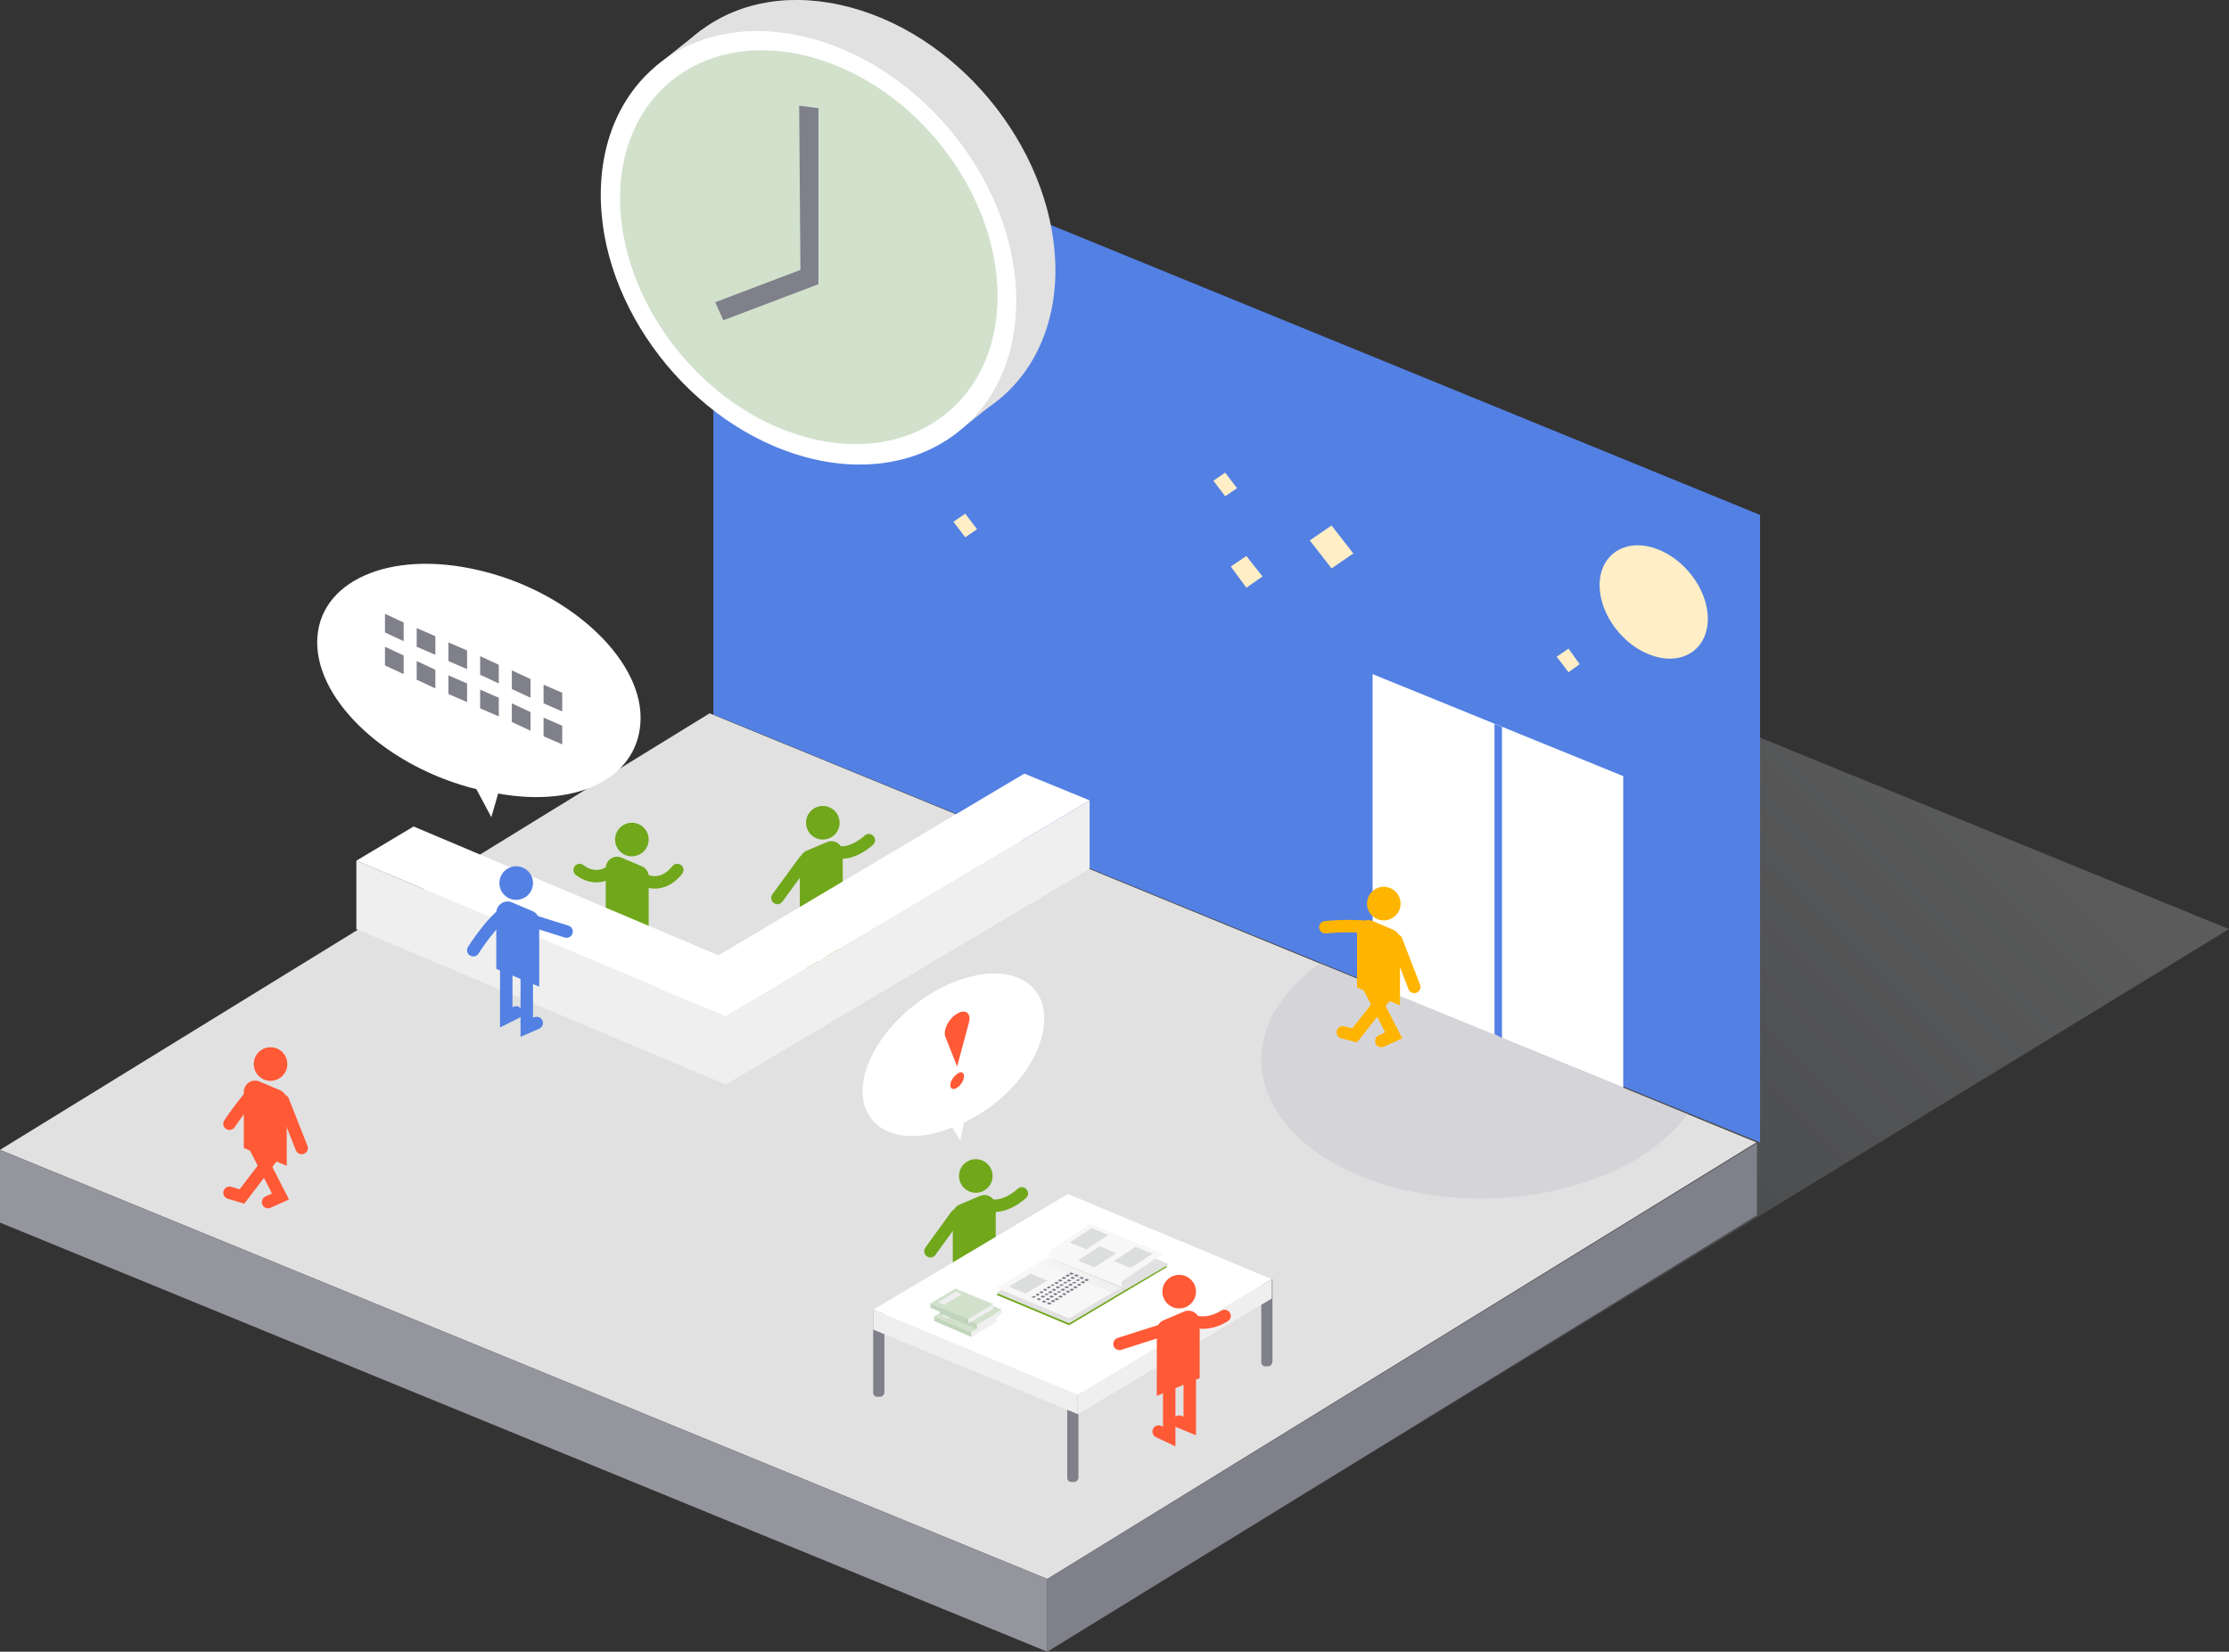 <?xml version="1.0" encoding="utf-8"?>
<!-- Generator: Adobe Illustrator 20.1.0, SVG Export Plug-In . SVG Version: 6.00 Build 0)  -->
<svg version="1.1" id="レイヤー_1" xmlns="http://www.w3.org/2000/svg" xmlns:xlink="http://www.w3.org/1999/xlink" x="0px"
	 y="0px" width="358.4px" height="265.6px" viewBox="0 0 358.4 265.6" style="enable-background:new 0 0 358.4 265.6;"
	 xml:space="preserve">
<rect x="0" y="0" width="358.4" height="265.6" fill="#333333" stroke="none"/>
<style type="text/css">
	.st0{opacity:0.2;}
	.st1{fill:url(#SVGID_1_);}
	.st2{fill:#5380E3;}
	.st3{fill:#E1E1E1;}
	.st4{clip-path:url(#SVGID_3_);fill:#D5D5D9;}
	.st5{fill:#70A71B;}
	.st6{fill:none;stroke:#70A71B;stroke-width:2;stroke-linecap:round;stroke-miterlimit:10;}
	.st7{fill:none;stroke:#FF5936;stroke-width:2;stroke-linecap:round;stroke-miterlimit:10;}
	.st8{fill:#EFEFEF;}
	.st9{fill:#FFFFFF;}
	.st10{fill:none;stroke:#5380E3;stroke-width:2;stroke-linecap:round;stroke-miterlimit:10;}
	.st11{fill:#FFEEC6;}
	.st12{fill:#80808B;}
	.st13{fill:#FF5936;}
	.st14{fill:#FFB400;}
	.st15{fill:none;stroke:#FFB400;stroke-width:2;stroke-linecap:round;stroke-miterlimit:10;}
	.st16{fill:#D1E1CC;}
	.st17{fill:#95959E;}
	.st18{fill:#C1D4BC;}
	.st19{fill:#F7F7F7;}
	.st20{opacity:3.000000e-02;fill:url(#SVGID_4_);}
	.st21{fill:#DCDDDD;}
</style>
<g class="st0">
	<linearGradient id="SVGID_1_" gradientUnits="userSpaceOnUse" x1="78.445" y1="274.425" x2="280.913" y2="71.957">
		<stop  offset="0" style="stop-color:#001336"/>
		<stop  offset="1" style="stop-color:#FFFFFF"/>
	</linearGradient>
	<polygon class="st1" points="190.9,81 358.4,149.4 168.5,265.4 1,197 	"/>
</g>
<polygon class="st2" points="283,183.7 114.7,114.9 114.7,14 283,82.8 "/>
<g>
	<polygon class="st3" points="114.1,114.7 282.4,183.7 168.4,253.9 0,184.9 	"/>
</g>
<g>
	<defs>
		<polygon id="SVGID_2_" points="114.1,114.7 282.4,183.7 168.4,253.9 0,184.9 		"/>
	</defs>
	<clipPath id="SVGID_3_">
		<use xlink:href="#SVGID_2_"  style="overflow:visible;"/>
	</clipPath>
	<path class="st4" d="M273.7,174.8c-4.6,12.3-24,20.1-43.3,17.4s-31.2-14.8-26.6-27.1s24-20.1,43.3-17.4
		C266.4,150.4,278.3,162.5,273.7,174.8z"/>
</g>
<g>
	<g>
		<g>
			<g>
				<circle class="st5" cx="101.6" cy="135" r="2.7"/>
				<path class="st5" d="M104.4,151.5l-7-2.9v-9c0-1.3,1.3-2.2,2.5-1.7l3.3,1.4c0.7,0.3,1.1,0.9,1.1,1.7V151.5z"/>
				<path class="st6" d="M93.2,139.9c0,0,3.2,2.8,6.3-1"/>
				<path class="st6" d="M102.6,140.9c0,0,3.2,2.8,6.3-1"/>
			</g>
		</g>
		<path class="st7" d="M99.5,147.9"/>
		<path class="st7" d="M103.6,141"/>
		<path class="st7" d="M99.5,147.9"/>
		<path class="st7" d="M103.6,141"/>
	</g>
</g>
<g>
	<circle class="st5" cx="132.3" cy="132.3" r="2.7"/>
	<path class="st5" d="M128.5,149l7-2.9v-9c0-1.3-1.3-2.2-2.5-1.7l-3.3,1.4c-0.7,0.3-1.1,0.9-1.1,1.7V149z"/>
	<path class="st6" d="M139.7,135.1c0,0-3.4,3.3-6.4,1.4"/>
	<line class="st6" x1="129.3" y1="138.5" x2="125" y2="144.4"/>
	<polyline class="st6" points="133.9,145.5 133.9,153.9 136.5,155.2 	"/>
	<polyline class="st6" points="130.6,147.1 130.6,155.5 133.2,156.8 	"/>
</g>
<g>
	<polygon class="st8" points="116.7,174.4 57.3,149.4 57.3,138.4 116.7,163.4 	"/>
	<g>
		<g>
			<polygon class="st9" points="66.5,132.9 125.9,158 116.7,163.4 57.3,138.4 			"/>
			<polygon class="st9" points="116.7,163.4 106.3,159.1 164.7,124.4 175.2,128.7 			"/>
		</g>
	</g>
	<polygon class="st8" points="116.7,174.4 175.2,139.7 175.2,128.7 116.7,163.4 	"/>
</g>
<g>
	<circle class="st2" cx="83" cy="142" r="2.7"/>
	<path class="st2" d="M86.8,158.7l-7-2.9v-9c0-1.3,1.3-2.2,2.5-1.7l3.3,1.4c0.7,0.3,1.1,0.9,1.1,1.7V158.7z"/>
	<path class="st10" d="M76.1,152.8c0,0,2.9-4.7,5.8-6.6"/>
	<line class="st10" x1="86" y1="148.2" x2="91.1" y2="149.8"/>
	<polyline class="st10" points="81.4,155.1 81.4,163.6 83,162.8 	"/>
	<polyline class="st10" points="84.7,156.8 84.7,165.2 86.3,164.5 	"/>
</g>
<g>
	<path class="st11" d="M274.6,99.5c0,4.8-3.9,7.5-8.7,6c-4.8-1.5-8.7-6.6-8.7-11.4c0-4.8,3.9-7.5,8.7-6S274.6,94.7,274.6,99.5z"/>
	<polygon class="st11" points="197,79.8 195.1,77.3 197,76 198.9,78.5 	"/>
	<polygon class="st11" points="252.2,108.1 250.3,105.6 252.2,104.3 254,106.8 	"/>
	<polygon class="st11" points="155.2,86.4 153.3,83.9 155.2,82.6 157.1,85.1 	"/>
	<polygon class="st11" points="152.7,52.6 150.8,50.2 152.7,48.9 154.6,51.3 	"/>
	<polygon class="st11" points="132.4,54.4 131,52.6 132.4,51.7 133.8,53.5 	"/>
	<polygon class="st11" points="158.9,62.1 157.9,60.7 158.9,60 160,61.4 	"/>
	<polygon class="st11" points="214.1,91.4 210.6,86.9 214.1,84.5 217.6,89 	"/>
	<polygon class="st11" points="200.4,94.5 197.9,91.1 200.4,89.4 203,92.7 	"/>
</g>
<g>
	<g>
		<circle class="st5" cx="156.9" cy="189.1" r="2.7"/>
		<path class="st5" d="M153.1,205.9l7-2.9v-9c0-1.3-1.3-2.2-2.5-1.7l-3.3,1.4c-0.7,0.3-1.1,0.9-1.1,1.7V205.9z"/>
		<path class="st6" d="M164.3,191.9c0,0-3.4,3.3-6.4,1.4"/>
		<line class="st6" x1="153.8" y1="195.4" x2="149.6" y2="201.2"/>
		<polyline class="st6" points="158.5,202.3 158.5,210.7 161,212 		"/>
		<polyline class="st6" points="155.2,204 155.2,212.4 157.7,213.7 		"/>
	</g>
	<g>
		<path class="st12" d="M172.7,238.3h-0.5c-0.3,0-0.6-0.3-0.6-0.6v-13.4h1.8v13.4C173.3,238,173.1,238.3,172.7,238.3z"/>
		<path class="st12" d="M141.5,224.6H141c-0.3,0-0.6-0.3-0.6-0.6v-13.4h1.8V224C142.1,224.3,141.9,224.6,141.5,224.6z"/>
	</g>
	<g>
		<path class="st12" d="M203.9,219.7h-0.5c-0.3,0-0.6-0.3-0.6-0.6v-13.4h1.8V219C204.5,219.4,204.3,219.7,203.9,219.7z"/>
	</g>
	<g>
		<polygon class="st8" points="173.3,227.4 140.4,213.8 140.4,210.6 173.3,224.3 		"/>
		<g>
			<g>
				<polygon class="st9" points="171.7,192 204.5,205.7 173.3,224.3 140.4,210.6 				"/>
			</g>
			<polygon class="st8" points="173.3,227.4 204.5,208.8 204.5,205.7 173.3,224.3 			"/>
		</g>
	</g>
	<g>
		<circle class="st13" cx="189.6" cy="207.7" r="2.7"/>
		<path class="st13" d="M185.9,224.5l7-2.9v-9c0-1.3-1.3-2.2-2.5-1.7l-3.3,1.4c-0.7,0.3-1.1,0.9-1.1,1.7V224.5z"/>
		<path class="st7" d="M196.9,211.6c0,0-3.2,2.2-6.1,0.3"/>
		<line class="st7" x1="186.6" y1="214" x2="180" y2="216.1"/>
		<polyline class="st7" points="191.3,220.9 191.3,229.3 189.6,228.6 		"/>
		<polyline class="st7" points="188,222.6 188,231 186.3,230.2 		"/>
	</g>
</g>
<polygon class="st9" points="261,174.9 220.7,158.4 220.7,108.4 261,124.8 "/>
<polygon class="st2" points="241.5,166.9 240.3,166.3 240.3,116.4 241.5,116.9 "/>
<g>
	<g>
		<circle class="st14" cx="222.5" cy="145.3" r="2.7"/>
		<path class="st14" d="M225.2,161.7l-7-2.9v-9c0-1.3,1.3-2.2,2.5-1.7l3.3,1.4c0.7,0.3,1.1,0.9,1.1,1.7V161.7z"/>
		<path class="st15" d="M213.1,149.1c0,0,3.5-0.4,7.2,0"/>
		<polyline class="st15" points="219.8,158.1 224.1,166.5 222.1,167.4 		"/>
		<polyline class="st15" points="223.1,159.8 217.8,166.5 215.9,166 		"/>
	</g>
</g>
<line class="st15" x1="224.5" y1="151.2" x2="227.4" y2="158.7"/>
<g>
	<g>
		<circle class="st13" cx="43.5" cy="171.1" r="2.7"/>
		<path class="st13" d="M46.2,187.5l-7-2.9v-9c0-1.3,1.3-2.2,2.5-1.7l3.3,1.4c0.7,0.3,1.1,0.9,1.1,1.7V187.5z"/>
		<path class="st7" d="M36.9,180.7c0,0,2.4-3.6,4.5-5.7"/>
		<polyline class="st7" points="40.8,184 45.1,192.4 43.1,193.3 		"/>
		<polyline class="st7" points="44.1,185.6 38.9,192.4 36.9,191.8 		"/>
	</g>
</g>
<line class="st7" x1="45.5" y1="177" x2="48.5" y2="184.6"/>
<path class="st9" d="M103,115.4c0-9.7-11.7-20.4-26-23.7c-14.4-3.4-26,1.8-26,11.6c0,9.6,11.4,20.1,25.6,23.6l2.4,4.5l1.1-3.8
	C93.4,130,103,124.7,103,115.4z"/>
<g>
	<g>
		<polygon class="st12" points="64.9,103.1 61.9,101.7 61.9,98.7 64.9,100.1 		"/>
		<polygon class="st12" points="70,105.3 67,104 67,101 70,102.3 		"/>
		<polygon class="st12" points="75.1,107.6 72.1,106.3 72.1,103.3 75.1,104.6 		"/>
		<polygon class="st12" points="80.2,109.9 77.2,108.5 77.2,105.5 80.2,106.9 		"/>
		<polygon class="st12" points="85.3,112.2 82.3,110.8 82.3,107.8 85.3,109.2 		"/>
		<polygon class="st12" points="90.4,114.4 87.4,113.1 87.4,110.1 90.4,111.4 		"/>
	</g>
	<g>
		<polygon class="st12" points="64.9,108.4 61.9,107 61.9,104 64.9,105.4 		"/>
		<polygon class="st12" points="70,110.7 67,109.3 67,106.3 70,107.7 		"/>
		<polygon class="st12" points="75.1,112.9 72.1,111.6 72.1,108.6 75.1,109.9 		"/>
		<polygon class="st12" points="80.2,115.2 77.2,113.9 77.2,110.9 80.2,112.2 		"/>
		<polygon class="st12" points="85.3,117.5 82.3,116.1 82.3,113.1 85.3,114.5 		"/>
		<polygon class="st12" points="90.4,119.7 87.4,118.4 87.4,115.4 90.4,116.7 		"/>
	</g>
</g>
<path class="st9" d="M167.9,163.6c-0.1-6.4-6.7-8.9-14.7-5.6c-8.1,3.3-14.6,11.2-14.5,17.6c0.1,6.3,6.5,8.9,14.4,5.7l1.3,2.1
	l0.6-2.9C162.6,176.9,168,169.7,167.9,163.6z"/>
<g>
	<path class="st13" d="M153.9,171.5l-1.9-4.8c-0.4-1,0.5-2.9,1.9-3.7l0,0c1.3-0.8,2.3-0.1,1.9,1.4L153.9,171.5z"/>
	<path class="st13" d="M155,173.1c0,0.6-0.5,1.4-1.1,1.8c-0.6,0.4-1.1,0.2-1.1-0.4c0-0.6,0.5-1.4,1.1-1.8
		C154.5,172.2,155,172.4,155,173.1z"/>
</g>
<g>
	<g>
		<g>
			<path class="st3" d="M169.7,43.9c-0.3,18.6-15.4,29.6-33.9,24.6s-33.2-24.1-32.9-42.7s15.4-29.6,33.9-24.6S169.9,25.3,169.7,43.9
				z"/>
			<polygon class="st3" points="112.8,4.8 105.4,10.7 154.3,69.2 160.3,64.4 166.3,46.4 151.8,18.9 			"/>
		</g>
		<path class="st9" d="M163.4,48.9c-0.3,18.6-15.4,29.6-33.9,24.6c-18.4-5-33.2-24.1-32.9-42.7s15.4-29.6,33.9-24.6
			S163.7,30.3,163.4,48.9z"/>
		<path class="st16" d="M160.4,48c-0.2,16.9-14,26.9-30.8,22.3c-16.7-4.5-30.1-21.9-29.9-38.8c0.2-16.9,14-26.9,30.8-22.3
			S160.6,31.2,160.4,48z"/>
	</g>
	<polygon class="st12" points="116.3,51.5 115,48.6 128.7,43.4 128.5,17 131.6,17.4 131.6,45.7 	"/>
</g>
<polygon class="st17" points="168.4,265.6 0,196.6 0,184.9 168.4,253.9 "/>
<polygon class="st12" points="168.4,265.6 282.5,195.4 282.5,183.8 168.4,253.9 "/>
<g>
	<g>
		<polygon class="st16" points="154.2,209.3 160.2,211.8 156.2,214.2 150.2,211.7 		"/>
	</g>
	<g>
		<polygon class="st8" points="154.3,209.9 155.3,210.3 152.4,212 151.4,211.6 		"/>
	</g>
	<polygon class="st18" points="156.2,215 150.2,212.4 150.2,211.7 156.2,214.2 	"/>
	<polygon class="st8" points="156.2,215 160.2,212.6 160.2,211.8 156.2,214.2 	"/>
</g>
<g>
	<g>
		<polygon class="st16" points="155,208.1 161.1,210.6 157.1,213 151.1,210.4 		"/>
	</g>
	<g>
		<polygon class="st8" points="155.2,208.6 156.2,209 153.3,210.7 152.3,210.3 		"/>
	</g>
	<polygon class="st18" points="157.1,213.7 151.1,211.2 151.1,210.4 157.1,213 	"/>
	<polygon class="st8" points="157.1,213.7 161.1,211.3 161.1,210.6 157.1,213 	"/>
</g>
<g>
	<g>
		<polygon class="st16" points="153.6,207.2 159.7,209.7 155.7,212.1 149.6,209.6 		"/>
	</g>
	<g>
		<polygon class="st8" points="153.7,207.7 154.7,208.1 151.8,209.8 150.8,209.4 		"/>
	</g>
	<polygon class="st18" points="155.7,212.8 149.6,210.3 149.6,209.6 155.7,212.1 	"/>
	<polygon class="st8" points="155.7,212.8 159.7,210.5 159.7,209.7 155.7,212.1 	"/>
</g>
<g>
	<g>
		<g>
			<polygon class="st5" points="176.1,198.9 187.7,203.7 171.9,213.1 160.2,208.2 			"/>
		</g>
		<g>
			<polygon class="st3" points="169.3,202.5 181,207.4 171.9,212.8 160.2,207.9 			"/>
		</g>
		<g>
			<polygon class="st3" points="176.3,198.4 188,203.3 181,207.4 169.3,202.5 			"/>
		</g>
		<path class="st19" d="M169.1,202.4c-0.5-0.2-1.2,0.1-1.2,0.1l-7.7,4.6l11.7,4.9l7.7-4.6c0,0,0.7-0.4,1.2-0.1L169.1,202.4z"/>
		<linearGradient id="SVGID_4_" gradientUnits="userSpaceOnUse" x1="176.325" y1="202.787" x2="171.572" y2="207.54">
			<stop  offset="0" style="stop-color:#001336"/>
			<stop  offset="0.14" style="stop-color:#041639"/>
			<stop  offset="0.267" style="stop-color:#0F2142"/>
			<stop  offset="0.39" style="stop-color:#213250"/>
			<stop  offset="0.51" style="stop-color:#3B4A65"/>
			<stop  offset="0.627" style="stop-color:#5D697F"/>
			<stop  offset="0.744" style="stop-color:#868FA0"/>
			<stop  offset="0.859" style="stop-color:#B7BDC7"/>
			<stop  offset="0.97" style="stop-color:#EFF0F2"/>
			<stop  offset="1" style="stop-color:#FFFFFF"/>
		</linearGradient>
		<path class="st20" d="M169.1,202.4c-0.5-0.2-1.2,0.1-1.2,0.1l-0.8,0.5l11.7,4.9l0.8-0.5c0,0,0.7-0.4,1.2-0.1L169.1,202.4z"/>
		<path class="st19" d="M169.1,202.4C169.1,202.4,169,202.4,169.1,202.4c-0.6-0.3-0.6-1.1-0.1-1.4l6.3-4.2l11.7,4.8l-6.3,4.2
			c-0.5,0.3-0.5,1.1,0,1.3c0,0,0.1,0,0.1,0L169.1,202.4z"/>
	</g>
	<g>
		<polygon class="st21" points="165.7,204.8 168.4,205.9 164.9,208 162.2,206.9 		"/>
	</g>
	<g>
		<polygon class="st21" points="175.5,197.5 178.2,198.6 174.7,200.9 172,199.8 		"/>
	</g>
	<g>
		<polygon class="st21" points="176.8,200.4 179.5,201.5 176,203.8 173.3,202.7 		"/>
	</g>
	<g>
		<polygon class="st21" points="182.6,200.5 185.3,201.6 181.8,203.9 179.1,202.8 		"/>
	</g>
	<g>
		<g>
			<g>
				<polygon class="st12" points="166.3,208.7 165.8,208.6 166.2,208.4 166.6,208.5 				"/>
				<polygon class="st12" points="166.9,208.4 166.5,208.2 166.8,208 167.2,208.1 				"/>
				<polygon class="st12" points="167.5,208 167.1,207.8 167.4,207.6 167.8,207.8 				"/>
				<polygon class="st12" points="168.1,207.6 167.7,207.4 168,207.2 168.4,207.4 				"/>
				<polygon class="st12" points="168.7,207.2 168.3,207.1 168.6,206.8 169,207 				"/>
			</g>
			<g>
				<polygon class="st12" points="169.3,206.8 168.9,206.7 169.2,206.5 169.6,206.6 				"/>
				<polygon class="st12" points="169.9,206.5 169.5,206.3 169.8,206.1 170.3,206.3 				"/>
				<polygon class="st12" points="170.5,206.1 170.1,205.9 170.4,205.7 170.9,205.9 				"/>
				<polygon class="st12" points="171.1,205.7 170.7,205.5 171,205.3 171.5,205.5 				"/>
				<polygon class="st12" points="171.7,205.3 171.3,205.2 171.6,204.9 172.1,205.1 				"/>
				<polygon class="st12" points="172.3,205 171.9,204.8 172.2,204.6 172.7,204.8 				"/>
			</g>
		</g>
		<g>
			<g>
				<polygon class="st12" points="167.1,209.1 166.7,208.9 167,208.7 167.4,208.9 				"/>
				<polygon class="st12" points="167.7,208.7 167.3,208.5 167.6,208.3 168.1,208.5 				"/>
				<polygon class="st12" points="168.3,208.3 167.9,208.2 168.2,208 168.7,208.1 				"/>
				<polygon class="st12" points="168.9,208 168.5,207.8 168.8,207.6 169.3,207.7 				"/>
				<polygon class="st12" points="169.5,207.6 169.1,207.4 169.4,207.2 169.9,207.4 				"/>
			</g>
			<g>
				<polygon class="st12" points="170.1,207.2 169.7,207 170,206.8 170.5,207 				"/>
				<polygon class="st12" points="170.7,206.8 170.3,206.7 170.6,206.5 171.1,206.6 				"/>
				<polygon class="st12" points="171.3,206.4 170.9,206.3 171.2,206.1 171.7,206.2 				"/>
				<polygon class="st12" points="171.9,206.1 171.5,205.9 171.8,205.7 172.3,205.9 				"/>
				<polygon class="st12" points="172.5,205.7 172.1,205.5 172.4,205.3 172.9,205.5 				"/>
				<polygon class="st12" points="173.1,205.3 172.7,205.1 173,204.9 173.5,205.1 				"/>
			</g>
		</g>
		<g>
			<g>
				<polygon class="st12" points="167.9,209.5 167.5,209.3 167.8,209.1 168.3,209.3 				"/>
				<polygon class="st12" points="168.5,209.1 168.1,208.9 168.4,208.7 168.9,208.9 				"/>
				<polygon class="st12" points="169.1,208.7 168.7,208.5 169,208.3 169.5,208.5 				"/>
				<polygon class="st12" points="169.7,208.3 169.3,208.1 169.6,207.9 170.1,208.1 				"/>
				<polygon class="st12" points="170.3,207.9 169.9,207.8 170.2,207.6 170.7,207.7 				"/>
			</g>
			<g>
				<polygon class="st12" points="171,207.6 170.5,207.4 170.8,207.2 171.3,207.3 				"/>
				<polygon class="st12" points="171.6,207.2 171.1,207 171.5,206.8 171.9,207 				"/>
				<polygon class="st12" points="172.2,206.8 171.7,206.6 172.1,206.4 172.5,206.6 				"/>
				<polygon class="st12" points="172.8,206.4 172.3,206.3 172.7,206.1 173.1,206.2 				"/>
				<polygon class="st12" points="173.4,206 172.9,205.9 173.3,205.7 173.7,205.8 				"/>
				<polygon class="st12" points="174,205.7 173.5,205.5 173.9,205.3 174.3,205.5 				"/>
			</g>
		</g>
		<g>
			<g>
				<polygon class="st12" points="168.8,209.8 168.3,209.6 168.6,209.4 169.1,209.6 				"/>
				<polygon class="st12" points="169.4,209.4 168.9,209.3 169.3,209 169.7,209.2 				"/>
				<polygon class="st12" points="170,209.1 169.5,208.9 169.9,208.7 170.3,208.9 				"/>
				<polygon class="st12" points="170.6,208.7 170.1,208.5 170.5,208.3 170.9,208.5 				"/>
				<polygon class="st12" points="171.2,208.3 170.7,208.1 171.1,207.9 171.5,208.1 				"/>
			</g>
			<g>
				<polygon class="st12" points="171.8,207.9 171.3,207.7 171.7,207.5 172.1,207.7 				"/>
				<polygon class="st12" points="172.4,207.6 171.9,207.4 172.3,207.2 172.7,207.3 				"/>
				<polygon class="st12" points="173,207.2 172.5,207 172.9,206.8 173.3,207 				"/>
				<polygon class="st12" points="173.6,206.8 173.1,206.6 173.5,206.4 173.9,206.6 				"/>
				<polygon class="st12" points="174.2,206.4 173.7,206.2 174.1,206 174.5,206.2 				"/>
				<polygon class="st12" points="174.8,206 174.3,205.9 174.7,205.6 175.1,205.8 				"/>
			</g>
		</g>
	</g>
</g>
</svg>
